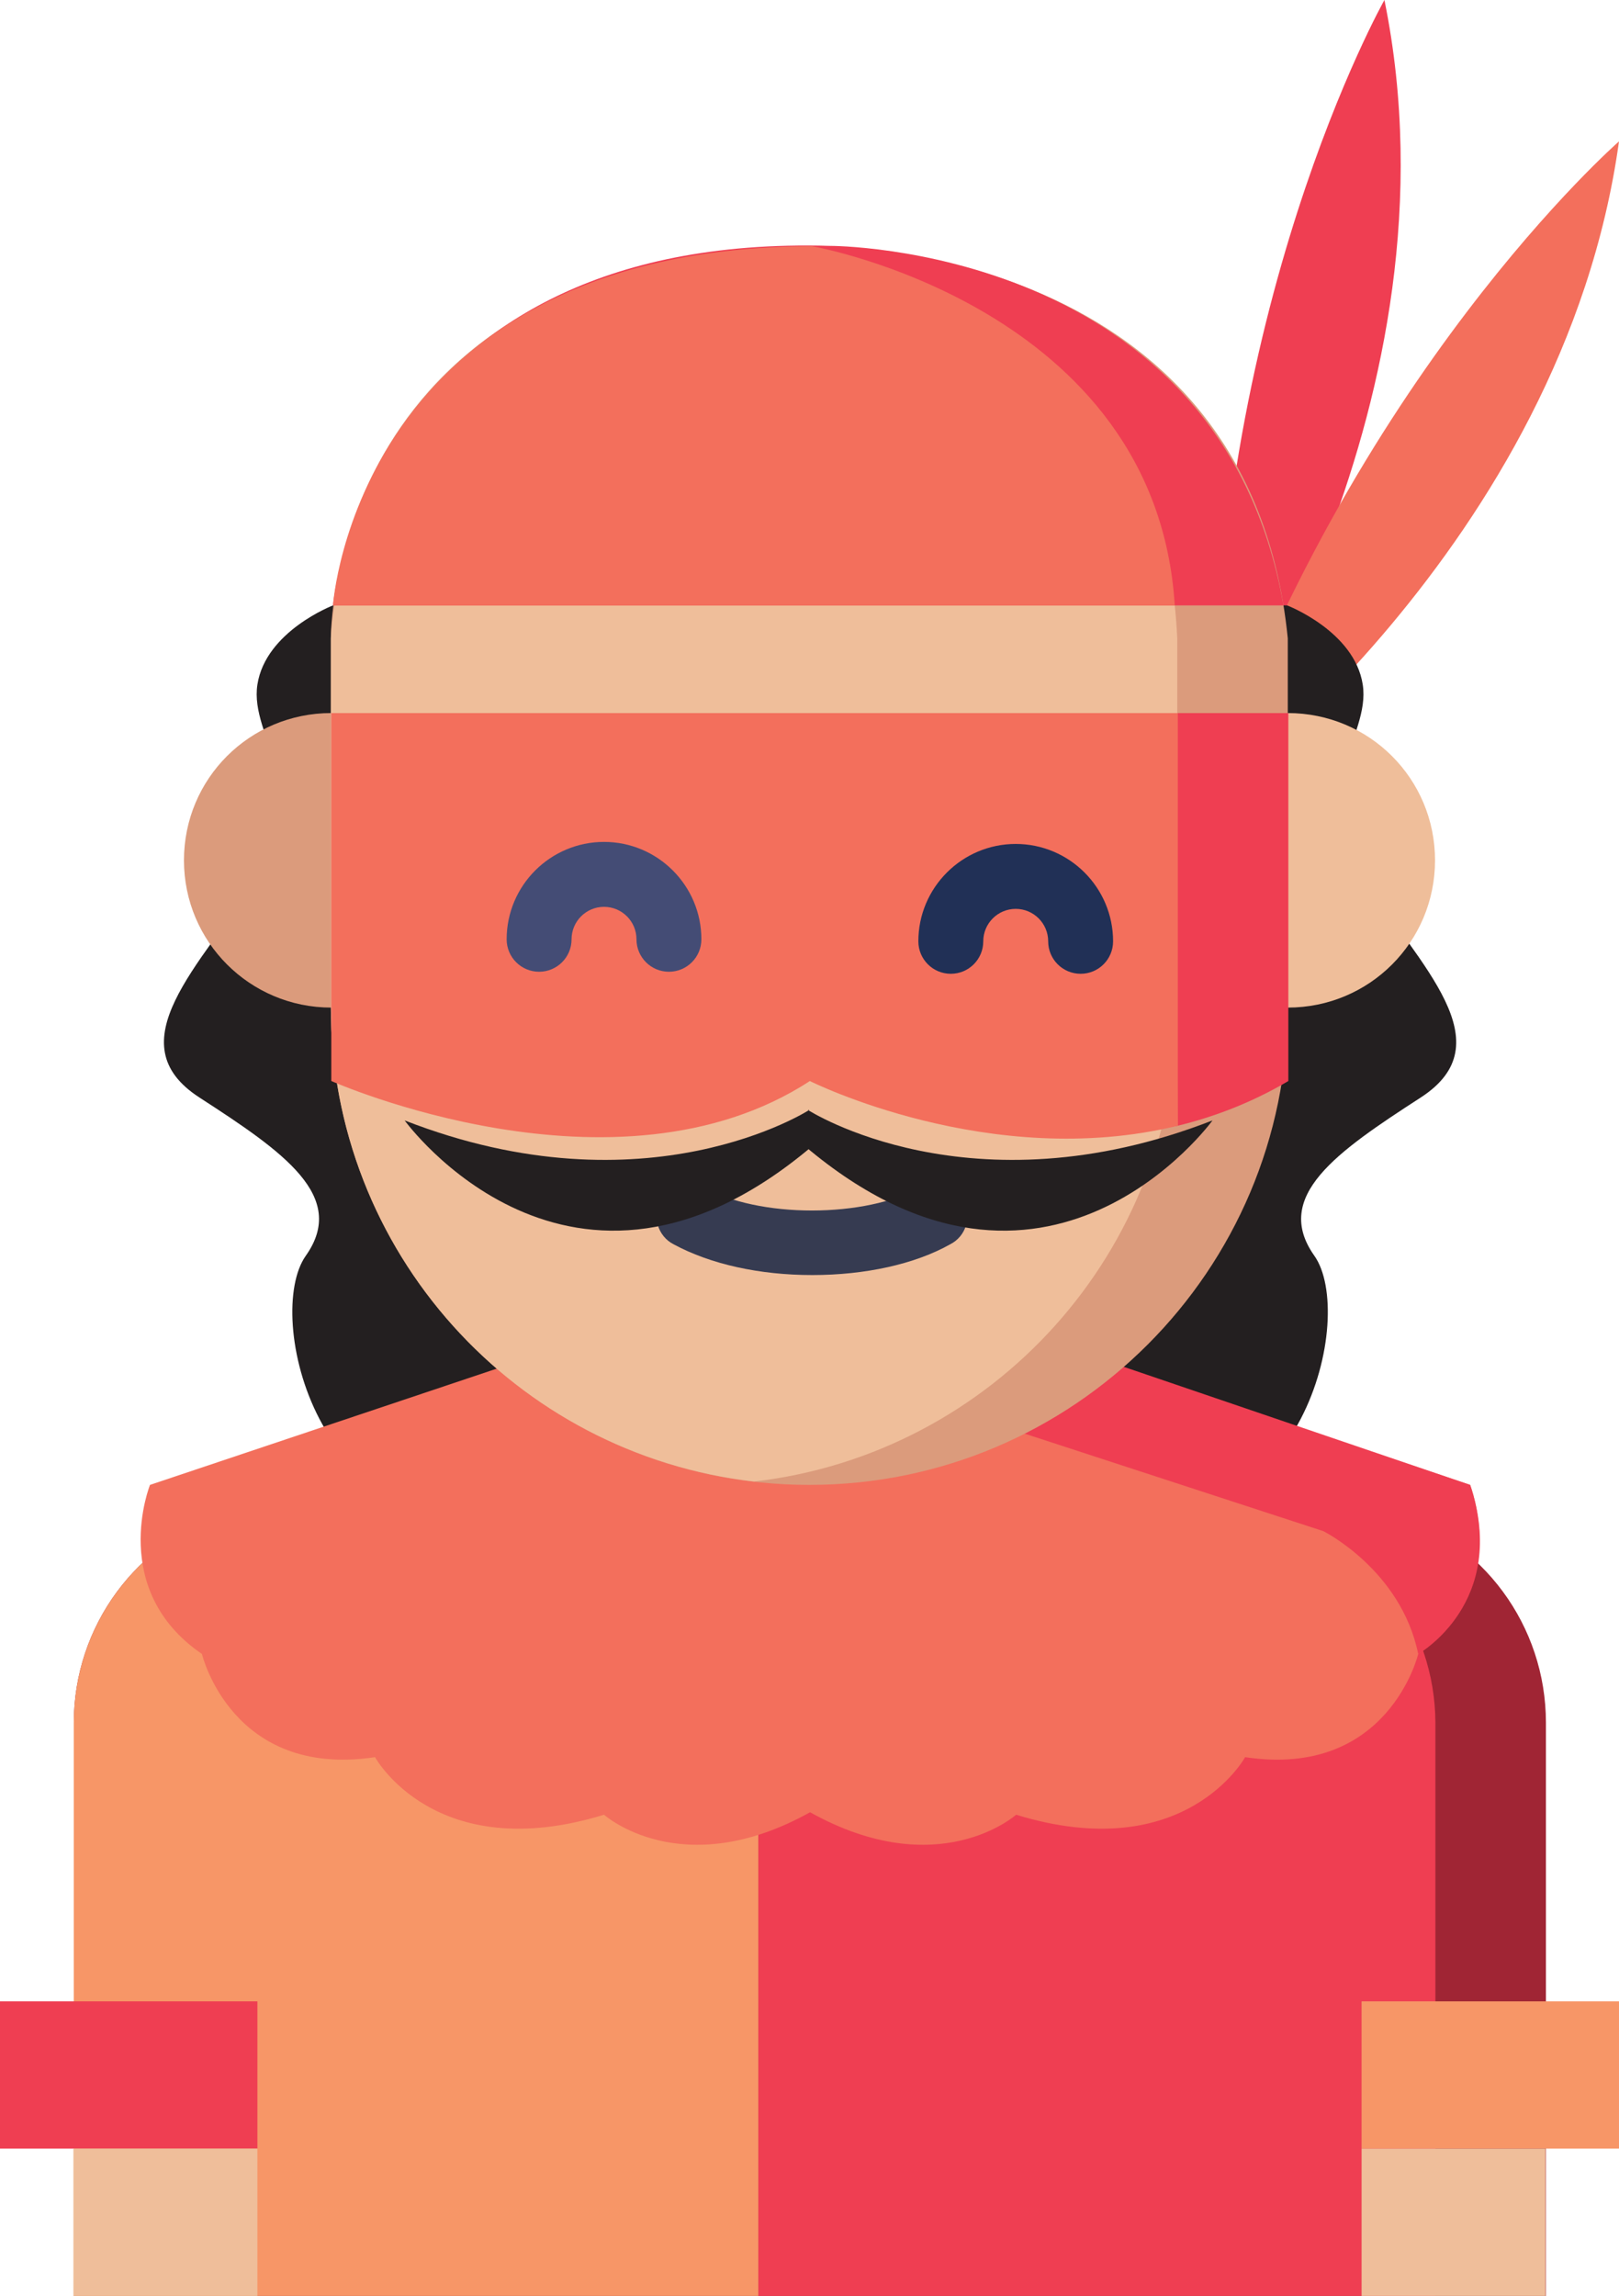 <?xml version="1.0" encoding="utf-8"?>
<!-- Generator: Adobe Illustrator 16.0.0, SVG Export Plug-In . SVG Version: 6.00 Build 0)  -->
<!DOCTYPE svg PUBLIC "-//W3C//DTD SVG 1.1//EN" "http://www.w3.org/Graphics/SVG/1.1/DTD/svg11.dtd">
<svg version="1.1" id="Calque_1" xmlns="http://www.w3.org/2000/svg" xmlns:xlink="http://www.w3.org/1999/xlink" x="0px" y="0px"
	 width="436.486px" height="618.91px" viewBox="-15.941 -46.035 436.486 618.91"
	 enable-background="new -15.941 -46.035 436.486 618.91" xml:space="preserve">
<g>
	<path fill="#EF3E52" d="M311.479,159.707c0,0,67.813-97.751,45.824-205.742C357.304-46.035,310.032,37.637,311.479,159.707z"/>
	<path fill="#F36F5C" d="M308.963,170.906c0,0,96.439-69.666,111.582-178.827C420.545-7.921,348.157,55.291,308.963,170.906z"/>
	<path fill="#231F20" d="M331.078,117.166c0,0,18.148,6.948,20.377,21.333c2.229,14.385-15.622,28.214,0,52.107
		c15.623,23.893,38.289,44.559,15.623,59.226c-22.666,14.668-40,26.639-28.666,42.652c11.333,16.016-3.092,78.152-54.154,69.348
		c-51.063-8.803-82.297,0.85-82.297,0.85h0.991c0,0-31.235-9.653-82.297-0.85S55.167,308.499,66.5,292.484s-6-27.985-28.667-42.652
		s0-35.333,15.623-59.226s-2.229-37.722,0-52.107s20.377-21.333,20.377-21.333H331.078z"/>
	<path fill="#A02534" d="M132.854,334.783l-86.896,26.799c-25.1,7.699-42,30.799-42,56.797v154.496h396.888V418.379
		c0-26.199-17-49.197-42-56.896l-86.896-26.699"/>
	<path fill="#EF3E52" d="M188.5,572.875h182.547V418.379c-0.102-26.098-17.1-49.098-42.1-56.797l-86.896-26.799H188.5V572.875z"/>
	<path fill="#F79667" d="M188.5,334.783h-55.646l-86.896,26.799c-25.1,7.699-42,30.799-42,56.797v154.496H188.5V334.783z"/>
	<path fill="#F79667" d="M351.146,493.477h69.398v39.699h-69.398V493.477L351.146,493.477z"/>
	<path fill="#EF3E52" d="M-15.941,493.477h69.397v39.699h-69.397V493.477z"/>
	<path fill="#EFBE9A" d="M351.146,533.176h49.598v39.699h-49.598V533.176z"/>
	<path fill="#EFBE9A" d="M3.858,533.176h49.598v39.699H3.858V533.176z"/>
	<path fill="#F36F5C" d="M286.947,322.917l93.465,31.333c0,0,11.332,28.248-14,45.582c0,0-8,33.633-46.667,27.816
		c0,0-16.142,29.518-61.737,15.518c0,0-20.841,18.666-55.552-0.667c-34.711,19.333-55.552,0.667-55.552,0.667
		c-45.596,14-61.737-15.518-61.737-15.518C46.5,433.465,38.5,399.832,38.5,399.832c-25.333-17.334-14-45.582-14-45.582
		l93.464-31.333H286.947z"/>
	<path fill="#EF3E52" d="M259.25,340.088l81.583,26.629c0,0,20.944,10.449,25.579,33.115c0,0,24.579-13.83,14-45.582L257.9,312.498
		L259.25,340.088z"/>
	<path fill="#DB9B7C" d="M93.154,225.585H73.355c-21.899,0-39.699-17.699-39.699-39.699c0-21.999,17.699-39.699,39.699-39.699
		h19.799"/>
	<path fill="#EFBE9A" d="M311.447,225.585h19.801c21.998,0,39.697-17.699,39.697-39.699c0-21.999-17.699-39.699-39.697-39.699
		h-19.801"/>
	<g>
		<path fill="#DB9B7C" d="M73.256,126.056v99.197c0,71.198,57.797,128.997,128.995,128.997s128.997-57.799,128.997-128.997v-99.197
			C320.389,16.851,202.151,20.261,202.151,20.261C72.195,22.261,73.256,126.056,73.256,126.056"/>
		<path fill="#EFBE9A" d="M202.151,20.261c-125.956,0-128.896,105.795-128.896,105.795v99.197
			c0,66.297,49.797,120.696,114.095,128.094c64.199-7.398,114.098-61.896,114.098-128.094v-99.197
			C296.792,25.851,202.151,20.261,202.151,20.261z"/>
	</g>
	<path fill="#363B51" d="M145.253,216.786c-4.8,0-8.7-4-8.7-8.7v-2.3c0-4.8,4-8.7,8.7-8.7c4.8,0,8.7,4,8.7,8.7v2.3
		C154.053,212.886,150.053,216.786,145.253,216.786z"/>
	<path fill="#363B51" d="M259.25,216.786c-4.801,0-8.699-4-8.699-8.7v-2.3c0-4.8,4-8.7,8.699-8.7c4.799,0,8.699,4,8.699,8.7v2.3
		C268.049,212.886,264.049,216.786,259.25,216.786z"/>
	<path fill="#363B51" d="M203.051,297.684c-14.199,0-27.398-2.9-37.398-8.299c-4.3-2.201-5.8-7.602-3.6-11.701
		c2.199-4.3,7.6-5.8,11.699-3.6c7.4,4,18,6.201,29.199,6.201s21.9-2.201,29.199-6.201c4.301-2.3,9.5-0.7,11.699,3.6
		c2.201,4.301,0.701,9.5-3.6,11.701C230.65,294.783,217.252,297.684,203.051,297.684z"/>
	<g>
		<path fill="#EF3E52" d="M73.406,245.385v-99.197h257.993v99.197c-9.762,5.747-19.801,9.604-29.764,12.036
			c0,0-72.779,13.905-96.779-31.095L73.406,245.385z"/>
		<path fill="#F36F5C" d="M301.598,245.385v-99.197H73.406v99.197c0,0,76.642,34.06,128.996,0c0,0,48.624,24.392,99.233,12.036
			L301.598,245.385z"/>
		<path fill="#444C75" d="M164.404,215.923c-4.835,0-8.75-3.915-8.75-8.75c0-4.829-3.921-8.75-8.75-8.75s-8.75,3.921-8.75,8.75
			c0,4.835-3.915,8.75-8.75,8.75s-8.75-3.915-8.75-8.75c0-14.474,11.776-26.25,26.25-26.25s26.25,11.776,26.25,26.25
			C173.154,212.009,169.239,215.923,164.404,215.923z"/>
		<path fill="#213056" d="M275.4,216.472c-4.834,0-8.75-3.915-8.75-8.75c0-4.829-3.922-8.75-8.75-8.75s-8.75,3.921-8.75,8.75
			c0,4.835-3.915,8.75-8.75,8.75s-8.75-3.915-8.75-8.75c0-14.474,11.776-26.25,26.25-26.25c14.475,0,26.25,11.776,26.25,26.25
			C284.15,212.558,280.236,216.472,275.4,216.472z"/>
	</g>
	<path fill="#231F20" d="M201.154,263.008C266.152,317.93,310.951,256,310.951,256c-65.322,25.5-109.097-2.834-109.097-2.834h0.397
		c0,0-43.775,28.334-109.097,2.834c0,0,44.798,61.93,109.796,7.008H201.154z"/>
	<path fill="#EF3E52" d="M73.833,117.166c0,0,8.667-100.499,134-96.916c0,0,105.173-0.417,122.253,96.916H73.833z"/>
	<path fill="#F36F5C" d="M73.833,117.166c0,0,6.236-96.349,129.118-96.841c0,0,92.771,16.175,97.826,96.841H73.833z"/>
</g>
</svg>
